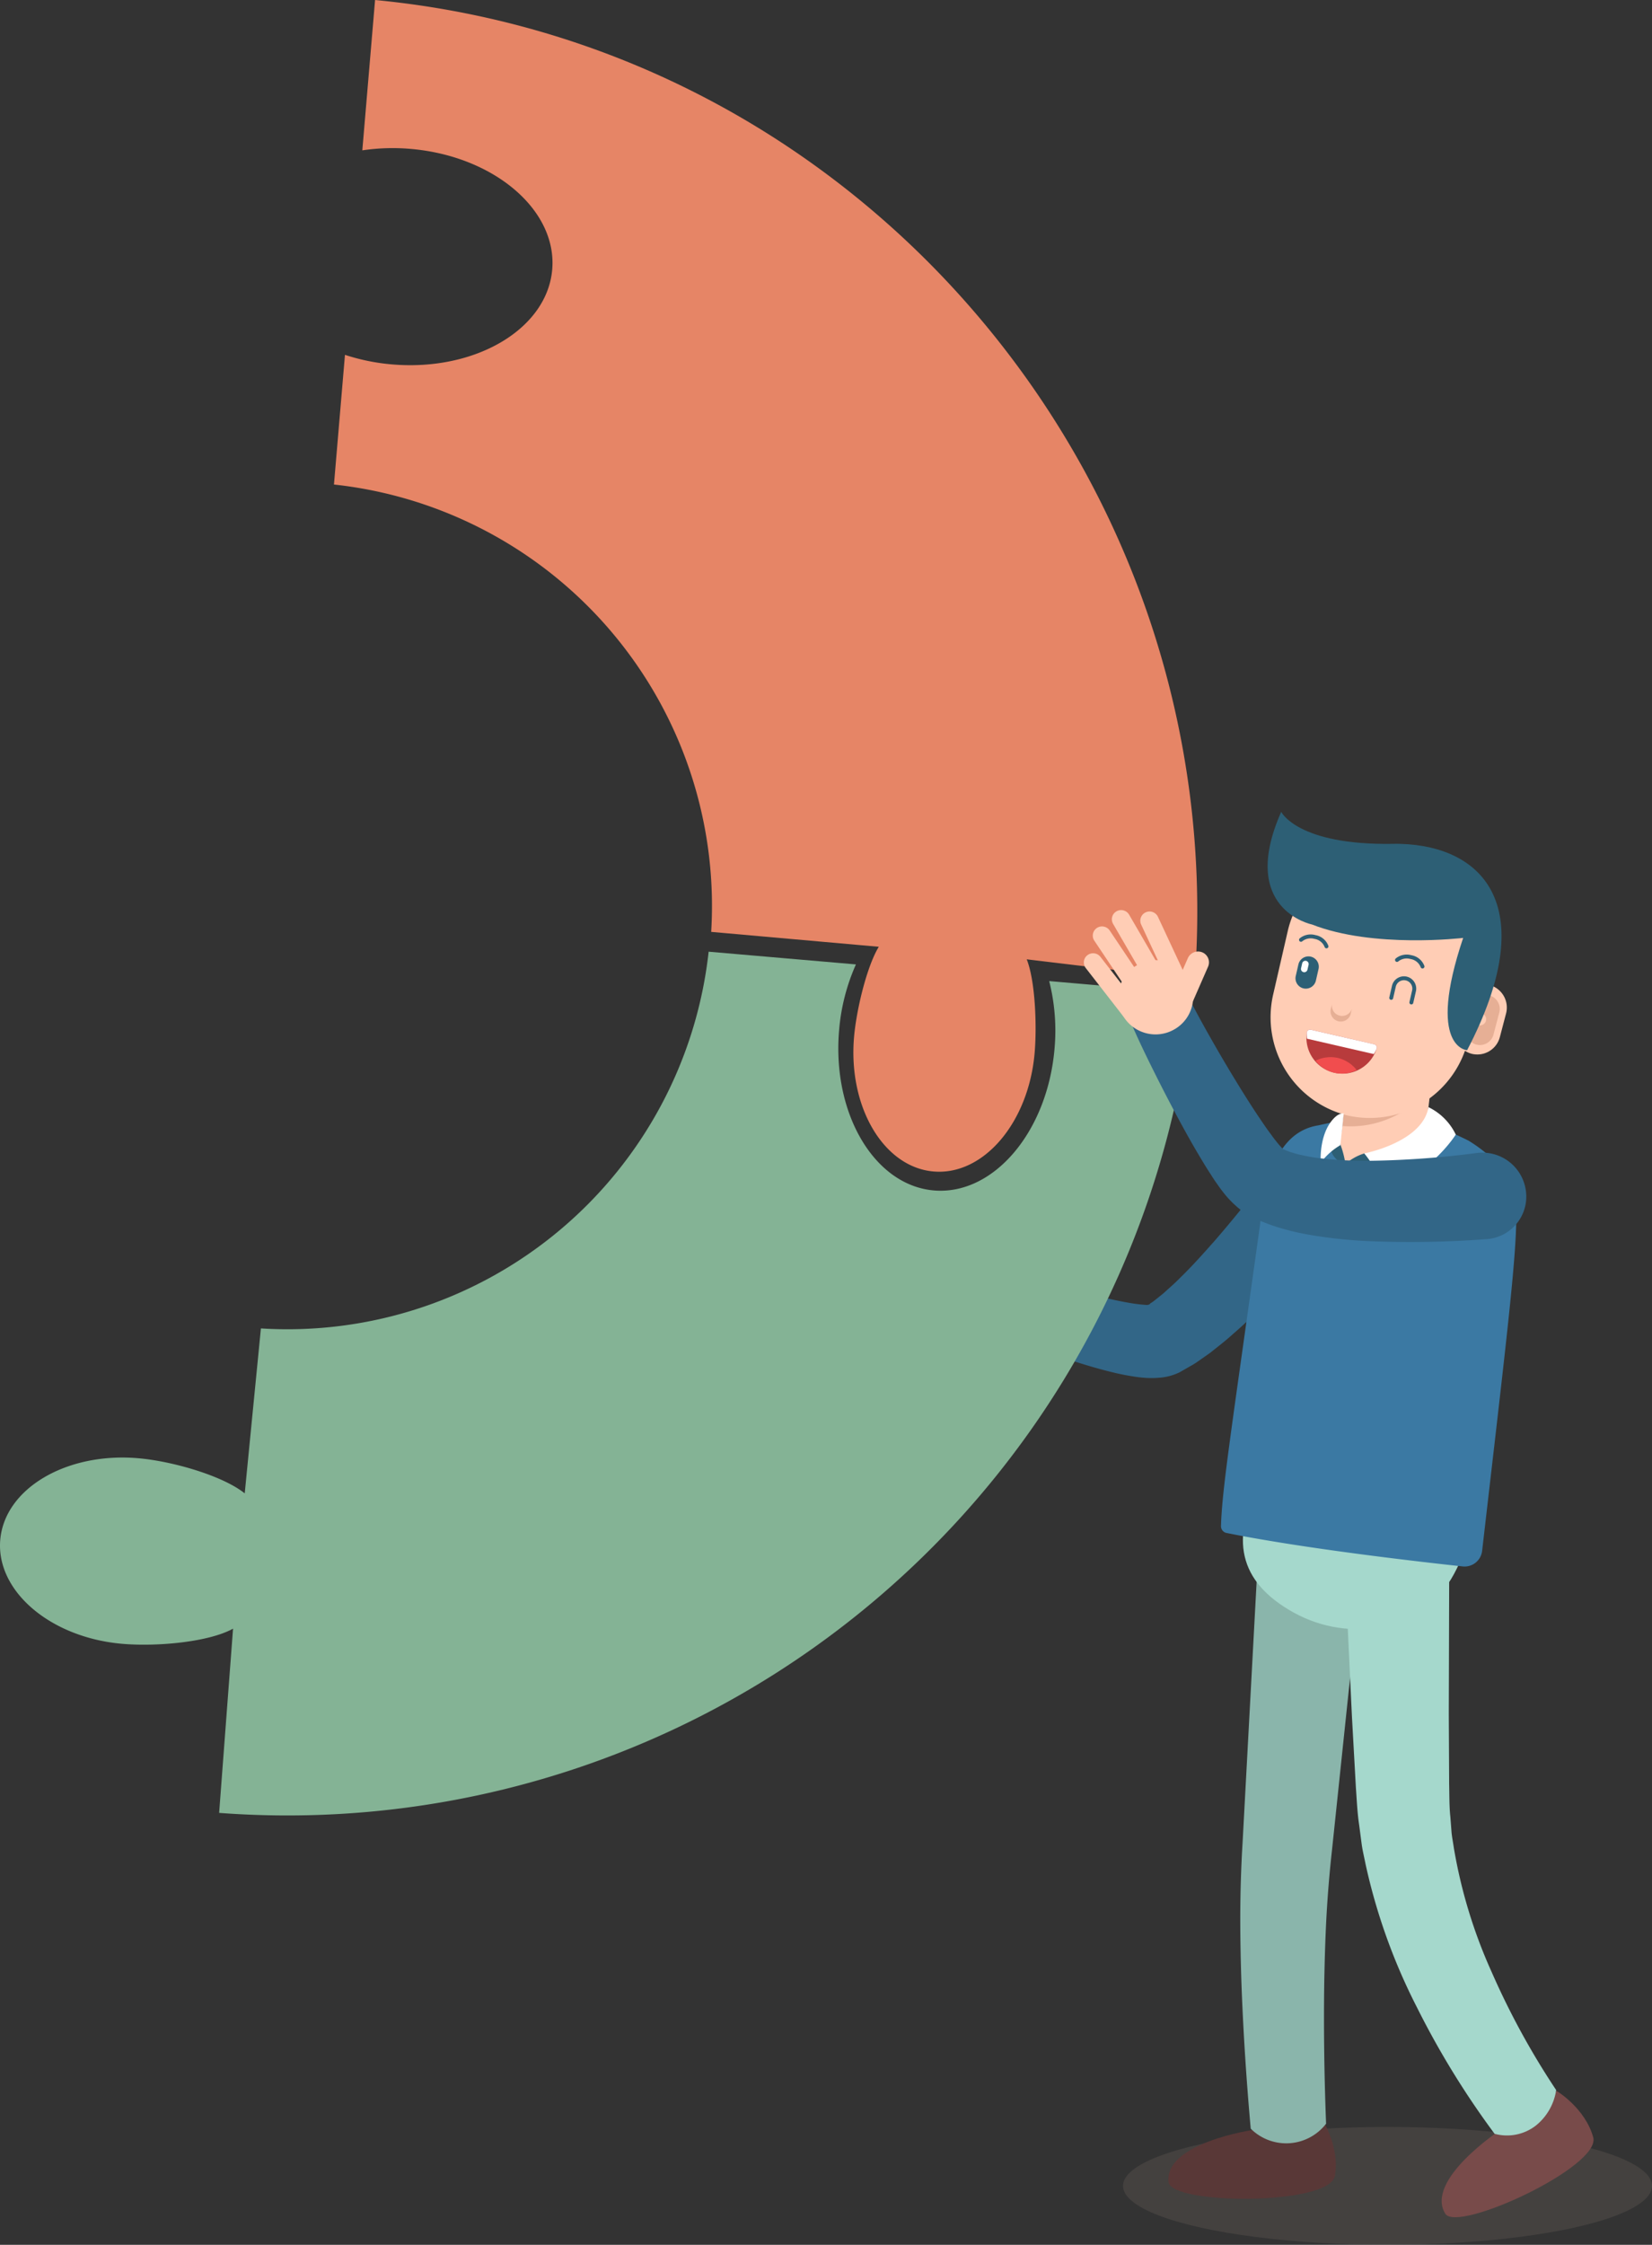 <svg xmlns="http://www.w3.org/2000/svg" width="255.277" height="346.742" viewBox="0 0 255.277 346.742">
  <rect x="0" y="0" width="255.277" height="346.742" fill="#333333" stroke="none"/>
  <g id="Gruppe_269" data-name="Gruppe 269" transform="translate(-565.097 159.769)">
    <ellipse id="Ellipse_3" data-name="Ellipse 3" cx="40.872" cy="9.104" rx="40.872" ry="9.104" transform="translate(738.631 168.765)" fill="rgba(146,128,118,0.18)"/>
    <g id="Gruppe_80" data-name="Gruppe 80" transform="translate(342 -252)">
      <g id="Gruppe_70" data-name="Gruppe 70">
        <g id="Gruppe_68" data-name="Gruppe 68">
          <path id="Pfad_124" data-name="Pfad 124" d="M431.316,279.693c-3.638,4.29-7.377,8.491-11.369,12.58-2.031,2.033-4.05,4.057-6.314,6.009-1.077.988-2.322,1.94-3.523,2.9l-1.99,1.4a12.632,12.632,0,0,1-1.118.687l-1.645.94a8.538,8.538,0,0,1-3.168.833,13.6,13.6,0,0,1-1.653.036c-.27-.005-.561-.026-.854-.053l-.362-.035-.3-.033a36.828,36.828,0,0,1-4.153-.793c-2.574-.631-4.982-1.379-7.364-2.181s-4.713-1.668-7.037-2.6c-2.344-.951-4.586-1.88-7.082-3.178h0a7.306,7.306,0,0,1-.415-1.444,5.739,5.739,0,0,1-.077-.72,3.77,3.77,0,0,1-.01-.734,4.462,4.462,0,0,1,.3-1.366,3.759,3.759,0,0,1,.777-1.059l.959-.91c.324-.3.535-.661.866-.945l.432-.445c.154-.141.325-.271.484-.4a6.029,6.029,0,0,1,1.038-.673h0c1.824.816,4.074,1.623,6.235,2.346,2.189.73,4.413,1.4,6.631,2.011s4.443,1.146,6.569,1.532a25.768,25.768,0,0,0,2.958.391,1.39,1.39,0,0,0,.152.006c.053,0,.1,0,.088,0,.006-.005.016,0,.045-.007.048-.01.094-.014.139-.028a.449.449,0,0,0,.242-.129l.03-.042.014-.021.007-.01.07-.046a5.029,5.029,0,0,0,.612-.428l1.316-1.054c.893-.819,1.8-1.58,2.694-2.508,1.8-1.744,3.556-3.72,5.293-5.68,3.456-3.989,6.788-8.2,10.008-12.5a6.559,6.559,0,0,1,9.223-.952A6.425,6.425,0,0,1,431.316,279.693Z" fill="#326687"/>
        </g>
        <g id="Gruppe_69" data-name="Gruppe 69">
          <path id="Pfad_125" data-name="Pfad 125" d="M379.107,293.6h0a5.831,5.831,0,0,1-7.874,2.224h0a5.739,5.739,0,0,1-2.122-7.848h0a5.83,5.83,0,0,1,7.875-2.224h0A5.738,5.738,0,0,1,379.107,293.6Z" fill="#ffcdb5"/>
          <path id="Pfad_126" data-name="Pfad 126" d="M373.074,295.036h0a1.44,1.44,0,0,1-1.852.8l-8.726-3.459a1.409,1.409,0,0,1-.775-1.843h0a1.441,1.441,0,0,1,1.852-.8l8.725,3.46A1.408,1.408,0,0,1,373.074,295.036Z" fill="#ffcdb5"/>
          <path id="Pfad_127" data-name="Pfad 127" d="M371.853,291.458h0a1.439,1.439,0,0,1-1.9.67l-8.455-4.063a1.411,1.411,0,0,1-.645-1.893h0a1.438,1.438,0,0,1,1.9-.67l8.455,4.063A1.41,1.41,0,0,1,371.853,291.458Z" fill="#ffcdb5"/>
          <path id="Pfad_128" data-name="Pfad 128" d="M372.784,288.4h0a1.436,1.436,0,0,1-1.939.548l-8.171-4.6a1.413,1.413,0,0,1-.523-1.932h0a1.437,1.437,0,0,1,1.939-.548l8.172,4.6A1.412,1.412,0,0,1,372.784,288.4Z" fill="#ffcdb5"/>
          <path id="Pfad_129" data-name="Pfad 129" d="M376.167,287.174h0a1.434,1.434,0,0,1-1.978.375l-7.723-5.309a1.416,1.416,0,0,1-.349-1.973h0a1.432,1.432,0,0,1,1.977-.374l7.724,5.308A1.416,1.416,0,0,1,376.167,287.174Z" fill="#ffcdb5"/>
          <path id="Pfad_130" data-name="Pfad 130" d="M377.888,290.154h0A1.673,1.673,0,0,1,376,288.7l-.682-5.651a1.725,1.725,0,0,1,1.478-1.9h0a1.673,1.673,0,0,1,1.883,1.454l.682,5.651A1.723,1.723,0,0,1,377.888,290.154Z" fill="#ffcdb5"/>
        </g>
      </g>
      <g id="Gruppe_72" data-name="Gruppe 72">
        <path id="Pfad_131" data-name="Pfad 131" d="M407.718,243.519c5.645-76.22-50.582-144.007-126.663-151.288l-1.971,23.224a31.963,31.963,0,0,1,7.438-.227c12.879,1.093,22.687,9.432,21.907,18.625s-11.853,15.76-24.733,14.667a32.016,32.016,0,0,1-7.293-1.478l-1.7,20.03a65.477,65.477,0,0,1,58.291,69.1l25.9,2.3c-1.86,3.04-3.474,9.8-3.828,13.979-.917,10.8,4.588,20.078,12.3,20.732s14.7-7.568,15.613-18.364c.354-4.173.094-11.1-1.227-14.407Z" fill="#e68566"/>
        <g id="Gruppe_71" data-name="Gruppe 71">
          <path id="Pfad_132" data-name="Pfad 132" d="M385.225,243.774a31.221,31.221,0,0,1,.824,10.455c-1.112,12.877-9.464,22.674-18.656,21.88s-15.743-11.876-14.632-24.753a31.216,31.216,0,0,1,2.6-10.16L332.6,239.232a65.477,65.477,0,0,1-69.186,58.191L260.913,322.9c-3.384-2.717-11.144-4.969-16.46-5.428-11.089-.957-20.633,4.684-21.317,12.6s7.753,15.109,18.843,16.066c5.316.459,13.331-.243,17.13-2.34l-2.15,28.456A140.58,140.58,0,0,0,407.435,245.69Z" fill="#84b395"/>
        </g>
      </g>
      <g id="Gruppe_79" data-name="Gruppe 79">
        <path id="Pfad_133" data-name="Pfad 133" d="M427.311,419.437s2.857,4.236,2.069,8.866-25.311,4.5-25.711.985c-.689-6.06,13.1-8.077,13.1-8.077Z" fill="#593837"/>
        <path id="Pfad_134" data-name="Pfad 134" d="M463.658,415.217s4.384,2.624,5.634,7.151-21.011,14.812-22.864,11.8c-3.2-5.2,8.437-12.873,8.437-12.873Z" fill="#784b4a"/>
        <g id="Gruppe_73" data-name="Gruppe 73">
          <path id="Pfad_135" data-name="Pfad 135" d="M433.456,334.829l-4.515,43.018c-.41,3.652-.679,6.992-.877,10.513-.184,3.5-.287,7.028-.344,10.57-.089,7.084.014,14.227.292,21.334h0a7.777,7.777,0,0,1-11.645.767h0c-.657-7.3-1.134-14.6-1.416-21.95-.128-3.679-.208-7.371-.2-11.09.016-3.7.136-7.568.356-11.11l2.335-43.357c.248-4.989,4.2-8.806,8.728-8.424S433.995,329.889,433.456,334.829Z" fill="#8ab5ab"/>
        </g>
        <path id="Pfad_136" data-name="Pfad 136" d="M447.772,335.366c-4.676,8.717-15.99,10.779-24.723,5.969s-9.845-11.613-5.168-20.33,11.57-1.561,20.3,3.249S452.449,326.649,447.772,335.366Z" fill="#a5d8cc"/>
        <g id="Gruppe_74" data-name="Gruppe 74">
          <path id="Pfad_137" data-name="Pfad 137" d="M447.036,335.14l-.064,21.809.056,10.836c.042,1.781.016,3.545.187,5.08l.183,2.386c.074.8.241,1.6.354,2.4a77.886,77.886,0,0,0,5.862,19.222,119.1,119.1,0,0,0,9.95,18.193h0a8.638,8.638,0,0,1-3.184,5.522,7.27,7.27,0,0,1-6.33,1.235h0a131,131,0,0,1-12-19.532,91.13,91.13,0,0,1-7.937-22.113c-.194-.991-.436-1.965-.586-2.974l-.4-3.045c-.31-2.079-.372-3.966-.511-5.82l-.612-11.005-1.037-21.883c-.246-5.029,3.32-9.262,7.861-9.341S447.084,330.123,447.036,335.14Z" fill="#a5d8cc"/>
        </g>
        <path id="Pfad_138" data-name="Pfad 138" d="M426.778,266.066c9.576-2.161,14.435-2.024,23.229,2.345a23.266,23.266,0,0,1,5.8,5c2.847,3.817,2.02,8.995-3.679,58.34a2.733,2.733,0,0,1-2.985,2.438c-6.715-.724-24.531-2.758-36.518-5.172a1.072,1.072,0,0,1-.853-1.1c.185-5.991,1.64-14.894,6.252-48.1.746-5.367,2.385-12.719,8.75-13.752Z" fill="#3b79a3"/>
        <path id="Pfad_139" data-name="Pfad 139" d="M432.69,272.626h0c-3.523-.408-2.545-3.255-2.132-6.824l.932-8.072a6.506,6.506,0,0,1,7.155-5.747h0a6.515,6.515,0,0,1,5.656,7.233l-.932,8.072C442.956,270.858,436.214,273.035,432.69,272.626Z" fill="#ffcdb5"/>
        <path id="Pfad_140" data-name="Pfad 140" d="M433.918,270.392a7.944,7.944,0,0,0-2.92,1.641s1.382,2.371,5.521.972Z" fill="#2d5f75"/>
        <path id="Pfad_141" data-name="Pfad 141" d="M438.645,251.983a6.506,6.506,0,0,0-7.155,5.747l-.932,8.072c-.014.12-.03.237-.045.356a15.442,15.442,0,0,0,13.708-6.245l.08-.7A6.515,6.515,0,0,0,438.645,251.983Z" fill="#e6af95"/>
        <g id="Gruppe_76" data-name="Gruppe 76">
          <g id="Gruppe_75" data-name="Gruppe 75">
            <path id="Pfad_142" data-name="Pfad 142" d="M450.5,255h0a3.6,3.6,0,0,1-2.534-4.4l.951-3.623a3.6,3.6,0,0,1,4.368-2.591h0a3.6,3.6,0,0,1,2.534,4.4l-.951,3.623A3.6,3.6,0,0,1,450.5,255Z" fill="#ffcdb5"/>
            <path id="Pfad_143" data-name="Pfad 143" d="M451.247,253.585h0a2.176,2.176,0,0,1-1.53-2.659l.886-3.379a2.176,2.176,0,0,1,2.639-1.564h0a2.174,2.174,0,0,1,1.53,2.658l-.886,3.379A2.176,2.176,0,0,1,451.247,253.585Z" fill="#e6af95"/>
            <path id="Pfad_144" data-name="Pfad 144" d="M451.583,250.577l-2.9-.762a.933.933,0,0,1-.656-1.139h0a.932.932,0,0,1,1.131-.67l2.9.761a.934.934,0,0,1,.656,1.14h0A.933.933,0,0,1,451.583,250.577Z" fill="#ffcdb5"/>
          </g>
          <path id="Pfad_145" data-name="Pfad 145" d="M431.408,264.549h0a15.617,15.617,0,0,1-11.565-18.738l2.226-9.685a15.617,15.617,0,0,1,18.585-11.808h0a15.617,15.617,0,0,1,11.565,18.738l-2.226,9.685A15.616,15.616,0,0,1,431.408,264.549Z" fill="#ffcdb5"/>
          <path id="Pfad_146" data-name="Pfad 146" d="M424.524,244.9h0a1.6,1.6,0,0,1-1.2-1.912l.41-1.791a1.6,1.6,0,0,1,1.912-1.2h0a1.6,1.6,0,0,1,1.2,1.912l-.41,1.791A1.6,1.6,0,0,1,424.524,244.9Z" fill="#2d5f75"/>
          <path id="Pfad_147" data-name="Pfad 147" d="M424.526,242.392h0a.508.508,0,0,1-.381-.607l.173-.755a.509.509,0,0,1,.608-.381h0a.509.509,0,0,1,.381.608l-.173.754A.509.509,0,0,1,424.526,242.392Z" fill="#fff"/>
          <path id="Pfad_148" data-name="Pfad 148" d="M428.746,248.06a1.584,1.584,0,1,0,3.087.71l.178-.777a1.581,1.581,0,0,1-3.065-.774Z" fill="#e6af95"/>
          <path id="Pfad_149" data-name="Pfad 149" d="M435.466,253.539a.525.525,0,0,1,.342.721,5.559,5.559,0,0,1-10.788-2.48.525.525,0,0,1,.623-.5Z" fill="#b83b3c"/>
          <path id="Pfad_150" data-name="Pfad 150" d="M429.835,255.645a5.216,5.216,0,0,0-3.447.424,5.086,5.086,0,0,0,6.344,1.439A5.213,5.213,0,0,0,429.835,255.645Z" fill="#f14d4e"/>
          <path id="Pfad_151" data-name="Pfad 151" d="M435.389,255.044a6.053,6.053,0,0,0,.419-.784.525.525,0,0,0-.342-.721l-9.823-2.258a.525.525,0,0,0-.623.5,5.959,5.959,0,0,0,.035.889Z" fill="#fff"/>
          <path id="Pfad_152" data-name="Pfad 152" d="M424.132,237.4a2.382,2.382,0,0,1,2.156-.438,2.308,2.308,0,0,1,1.785,1.45" fill="none" stroke="#2d5f75" stroke-linecap="round" stroke-linejoin="round" stroke-width="0.603"/>
          <path id="Pfad_153" data-name="Pfad 153" d="M438.97,240.508a2.378,2.378,0,0,1,2.156-.437,2.306,2.306,0,0,1,1.785,1.45" fill="none" stroke="#2d5f75" stroke-linecap="round" stroke-linejoin="round" stroke-width="0.603"/>
          <path id="Pfad_154" data-name="Pfad 154" d="M438.077,246.365l.41-1.791a1.6,1.6,0,0,1,1.912-1.2h0a1.6,1.6,0,0,1,1.2,1.911l-.411,1.791" fill="none" stroke="#2d5f75" stroke-linecap="round" stroke-linejoin="round" stroke-width="0.603"/>
        </g>
        <path id="Pfad_155" data-name="Pfad 155" d="M433.918,270.392s8.991-1.717,9.917-7.146a9.034,9.034,0,0,1,4.217,4.236s-4.3,6.825-11.191,7.875A20.769,20.769,0,0,0,433.918,270.392Z" fill="#fff"/>
        <path id="Pfad_156" data-name="Pfad 156" d="M431,272.033a14.518,14.518,0,0,0-.884-3.3s-.847-.182-1.426.92A3.08,3.08,0,0,0,431,272.033Z" fill="#2d5f75"/>
        <path id="Pfad_157" data-name="Pfad 157" d="M430.217,269.118a10.143,10.143,0,0,0-3.038,2.72s-.274-3.686,1.468-6.175c1.2-1.711,2.091-1.426,2.091-1.426Z" fill="#fff"/>
        <path id="Pfad_158" data-name="Pfad 158" d="M439.461,222.574c-.384-.011-.758-.01-1.125,0h0c-14.776.239-17.258-4.944-17.258-4.944-6.691,15.094,4.754,17.4,4.754,17.4h0c9.474,3.733,23.362,2.074,23.362,2.074-5.73,17.014.61,17.347.61,17.347C461.3,232.4,452.459,222.94,439.461,222.574Z" fill="#2d5f75"/>
        <g id="Gruppe_77" data-name="Gruppe 77">
          <path id="Pfad_159" data-name="Pfad 159" d="M452.713,283.637a155.6,155.6,0,0,1-17.857.316,74.108,74.108,0,0,1-9.277-.965,39.067,39.067,0,0,1-4.891-1.15c-.832-.243-1.706-.576-2.57-.919l-1.34-.624c-.217-.1-.46-.249-.687-.373-.308-.17-.615-.347-.916-.53a16.464,16.464,0,0,1-2.517-2.334,22.723,22.723,0,0,1-1.478-1.944c-.466-.631-.81-1.207-1.2-1.807s-.747-1.184-1.1-1.77c-1.423-2.347-2.715-4.674-3.97-7.017s-2.464-4.693-3.644-7.066-2.317-4.733-3.432-7.314h0a6.171,6.171,0,0,1,.59-1.345c.12-.205.251-.39.388-.579a4.036,4.036,0,0,1,.429-.6,4.343,4.343,0,0,1,2.27-1.33,18.8,18.8,0,0,1,2.606-.394l.618-.078c.217,0,.442.025.66.048a8.571,8.571,0,0,1,1.288.247h0c1.064,2.127,2.312,4.391,3.56,6.587s2.541,4.4,3.865,6.562,2.67,4.3,4.054,6.313c.345.508.69,1.016,1.038,1.48s.7.984,1.033,1.375a11.947,11.947,0,0,0,.937,1.1c.23.253.231.215.341.273l.02-.013a2.024,2.024,0,0,0,.258.122l.617.24c.474.144.939.3,1.486.424a27.444,27.444,0,0,0,3.472.6,62.529,62.529,0,0,0,7.762.354,143.142,143.142,0,0,0,16.292-1.215,6.781,6.781,0,0,1,7.468,5.865A6.577,6.577,0,0,1,452.713,283.637Z" fill="#326687"/>
        </g>
        <g id="Gruppe_78" data-name="Gruppe 78">
          <path id="Pfad_160" data-name="Pfad 160" d="M404.558,251.236h0a5.83,5.83,0,0,1-7.913-2.081h0a5.74,5.74,0,0,1,2.156-7.839h0a5.831,5.831,0,0,1,7.914,2.082h0A5.738,5.738,0,0,1,404.558,251.236Z" fill="#ffcdb5"/>
          <path id="Pfad_161" data-name="Pfad 161" d="M398.63,249.412h0a1.44,1.44,0,0,1-2-.251l-5.761-7.411a1.407,1.407,0,0,1,.267-1.98h0a1.441,1.441,0,0,1,2,.25l5.761,7.411A1.408,1.408,0,0,1,398.63,249.412Z" fill="#ffcdb5"/>
          <path id="Pfad_162" data-name="Pfad 162" d="M399.395,245.709h0a1.437,1.437,0,0,1-1.978-.388l-5.222-7.793a1.411,1.411,0,0,1,.4-1.959h0a1.438,1.438,0,0,1,1.979.389l5.221,7.793A1.409,1.409,0,0,1,399.395,245.709Z" fill="#ffcdb5"/>
          <path id="Pfad_163" data-name="Pfad 163" d="M401.748,243.55h0a1.435,1.435,0,0,1-1.948-.513l-4.706-8.109a1.413,1.413,0,0,1,.53-1.93h0a1.436,1.436,0,0,1,1.949.513l4.706,8.109A1.413,1.413,0,0,1,401.748,243.55Z" fill="#ffcdb5"/>
          <path id="Pfad_164" data-name="Pfad 164" d="M405.286,244.208h0a1.431,1.431,0,0,1-1.893-.681l-3.96-8.494a1.417,1.417,0,0,1,.7-1.877h0a1.432,1.432,0,0,1,1.894.681l3.96,8.494A1.416,1.416,0,0,1,405.286,244.208Z" fill="#ffcdb5"/>
          <path id="Pfad_165" data-name="Pfad 165" d="M405.256,247.649h0a1.672,1.672,0,0,1-.885-2.208l2.281-5.215a1.724,1.724,0,0,1,2.239-.889h0a1.673,1.673,0,0,1,.885,2.209l-2.281,5.215A1.724,1.724,0,0,1,405.256,247.649Z" fill="#ffcdb5"/>
        </g>
      </g>
    </g>
  </g>
</svg>
